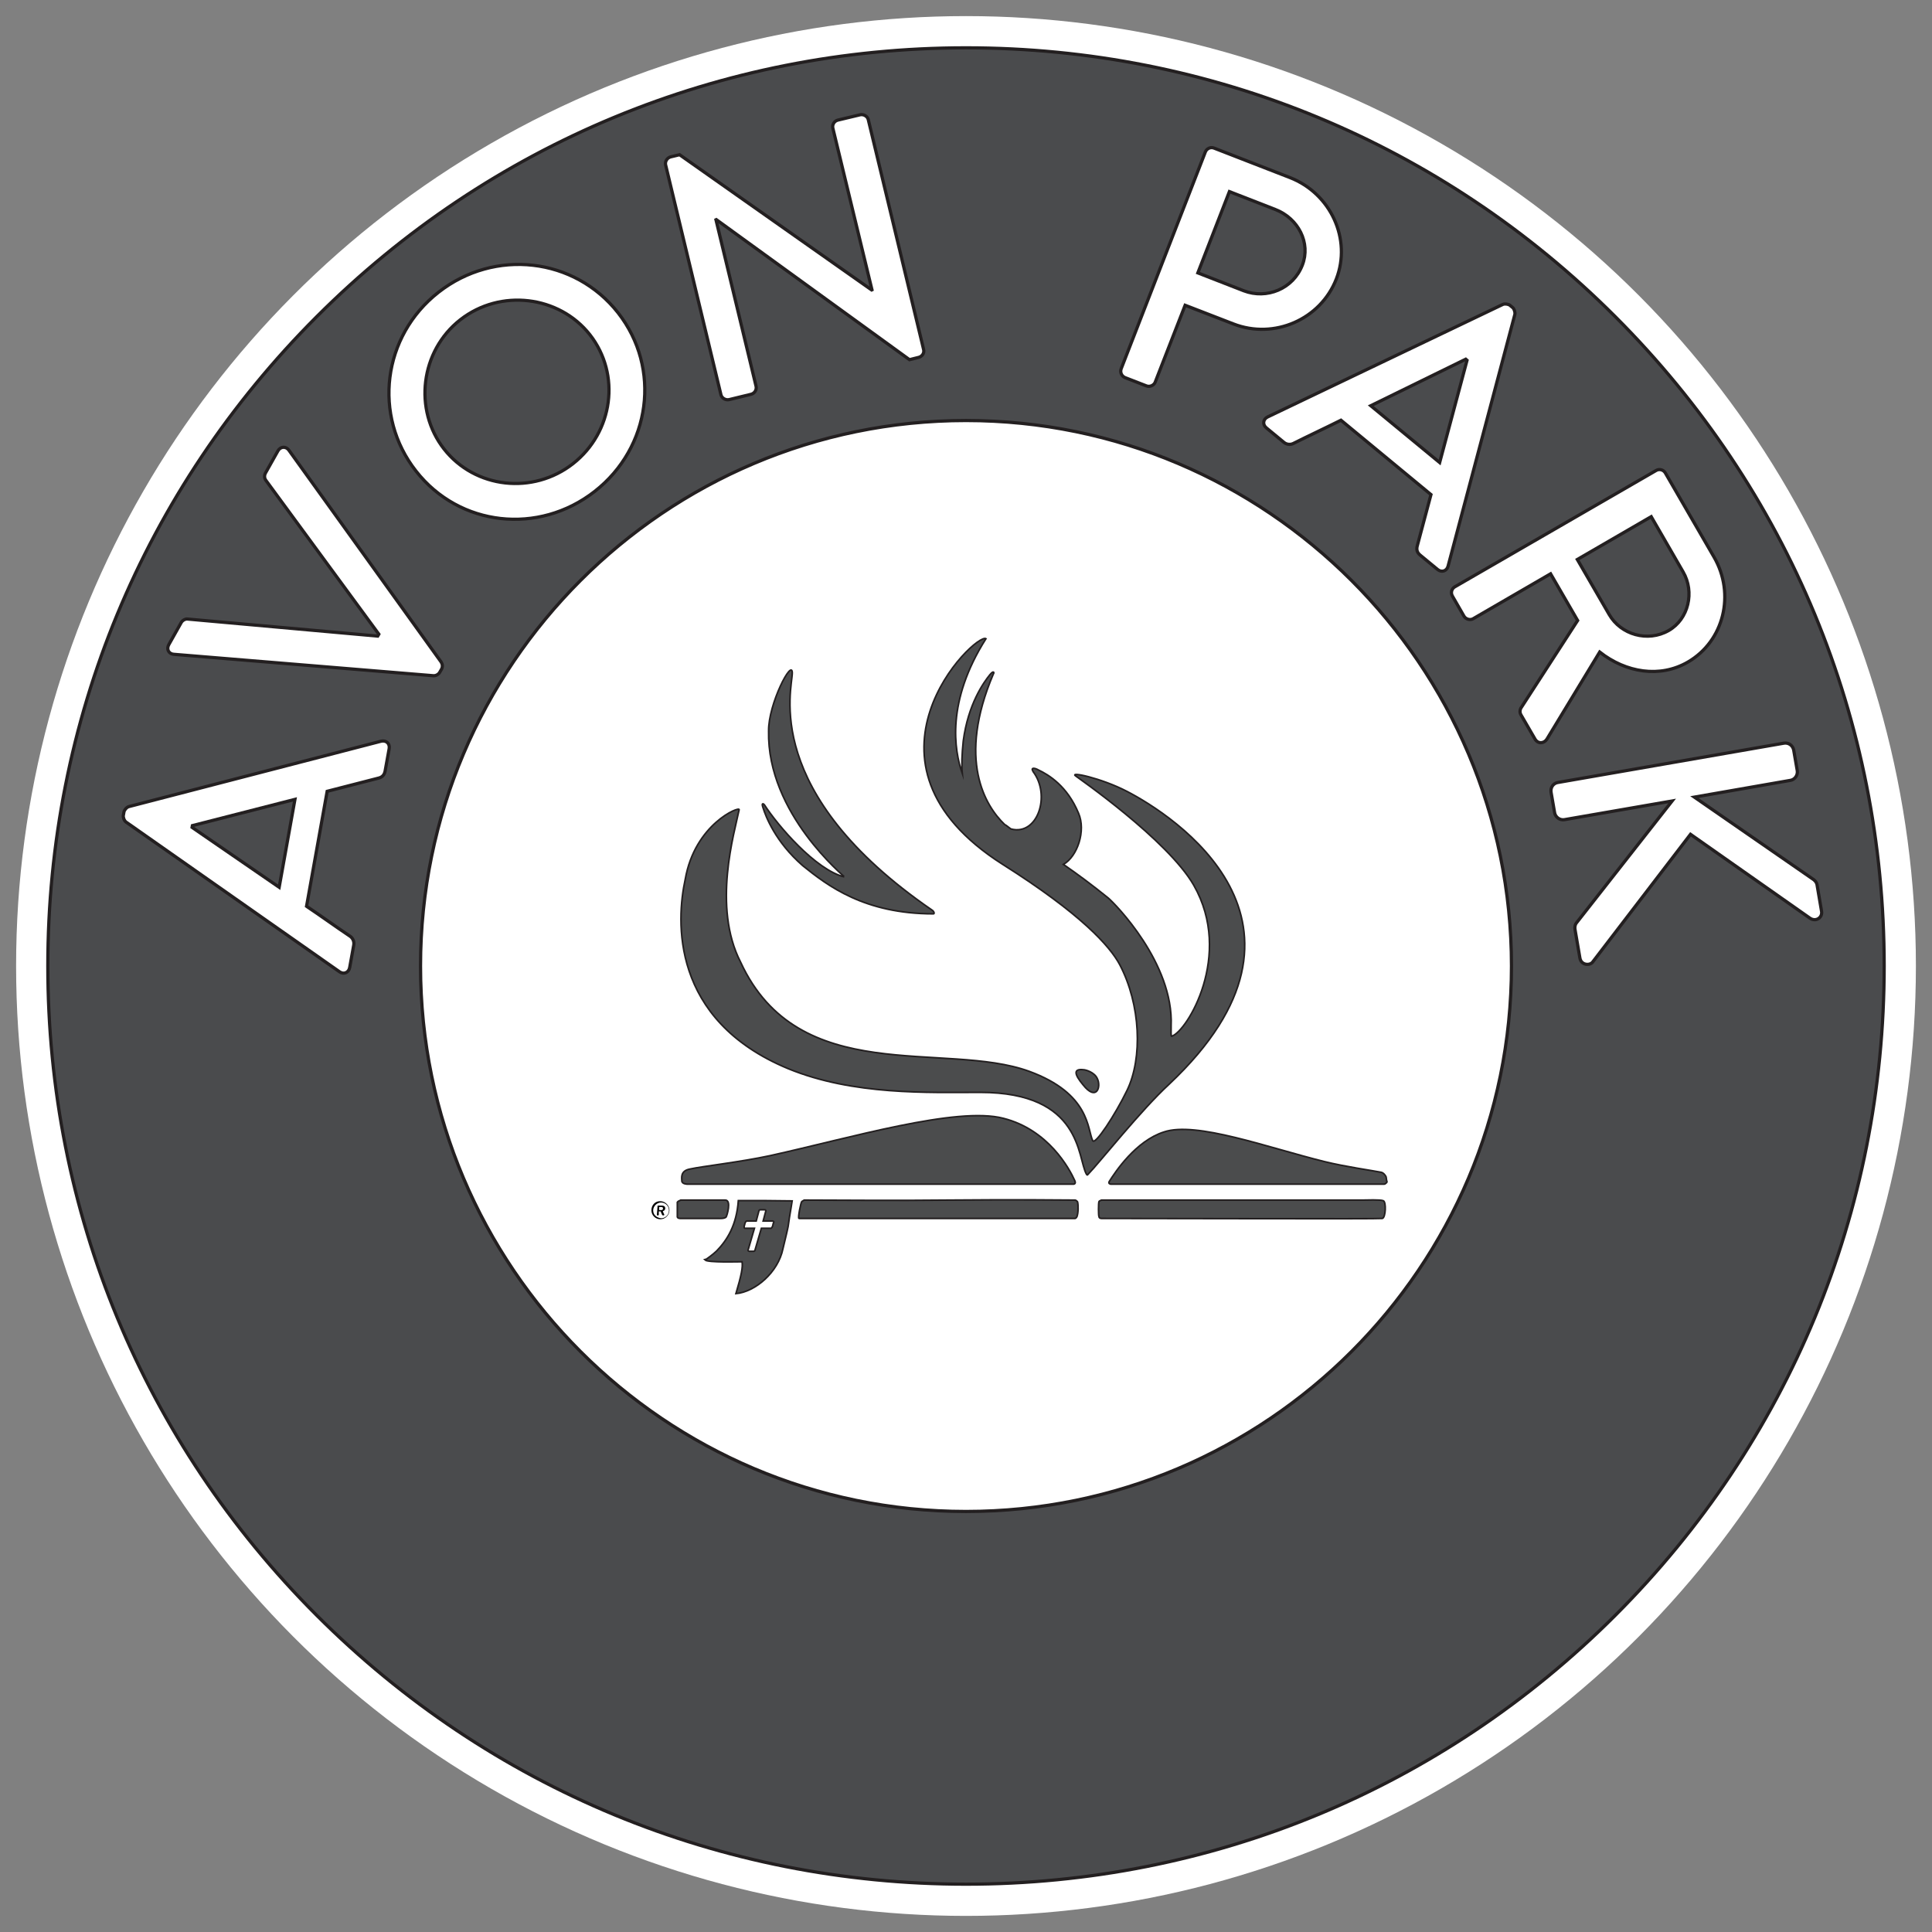 <?xml version="1.0" encoding="utf-8"?>
<!-- Generator: Adobe Illustrator 26.0.1, SVG Export Plug-In . SVG Version: 6.00 Build 0)  -->
<svg version="1.1" xmlns="http://www.w3.org/2000/svg" xmlns:xlink="http://www.w3.org/1999/xlink" x="0px" y="0px"
	 viewBox="0 0 1200 1200" style="enable-background:new 0 0 1200 1200;" xml:space="preserve">
<rect x="0" y="0" width="1200" height="1200" fill="#808080" stroke="none"/>
<style type="text/css">
	.st0{display:none;}
	.st1{display:inline;fill:#26503A;}
	.st2{fill:#FFFFFF;}
	.st3{fill:#4A4B4D;stroke:#231F20;stroke-width:2;stroke-miterlimit:10;}
	.st4{fill:#010101;}
	.st5{fill-rule:evenodd;clip-rule:evenodd;fill:#4B4C4D;stroke:#231F20;stroke-miterlimit:10;}
	.st6{fill:#4B4C4D;stroke:#231F20;stroke-miterlimit:10;}
</style>
<g id="Background" class="st0">
	<rect class="st1" width="1200" height="1200"/>
</g>
<g id="Avon-Park-Logo">
	<g id="Avon-Park-Ring_00000164511881898484531090000005712956992516840589_">
		<circle id="Circle-White-Background" class="st2" cx="600" cy="600" r="590"/>
		<g id="Letter-Centers">
			<path id="R-Center-Gray" class="st3" d="M1025.6,320.9l-45.9,26.6l19.8,34.2c7.2,12.5,23.9,17.4,37,9.9
				c12.3-7.1,16.2-23.9,8.9-36.4L1025.6,320.9z"/>
			<polygon id="A-Center-Gray_00000050660372696306662640000018319405020431316112_" class="st3" points="851.4,252 894.2,287.3 
				911.2,223.8 910.4,223.1 			"/>
			<path id="P-Center-Gray" class="st3" d="M792.1,130.1L763.6,119L744,169.5l28.5,11.1c14.3,5.5,30.7-1.2,36.4-15.9
				C814.3,150.9,806.4,135.6,792.1,130.1z"/>
			<polygon id="A-Center-Gray" class="st3" points="119.3,513.9 173.4,551.1 183.2,496.5 119.5,512.8 			"/>
			<path id="O-Center-Gray" class="st3" d="M285.9,198.6c-24.8,19.4-29.2,55.9-10.1,80.3c19.3,24.6,55.3,28.5,80.1,9.1
				c25-19.6,29.8-55.5,10.5-80.1C347.3,183.6,310.8,179.1,285.9,198.6z"/>
		</g>
		<path id="Avon-Park-Ring" class="st3" d="M1003.3,196.7C895.6,89,752.3,29.7,600,29.7c-152.3,0-295.6,59.3-403.3,167
			C89,304.4,29.7,447.7,29.7,600s59.3,295.6,167,403.3c107.7,107.7,250.9,167,403.3,167c152.3,0,295.6-59.3,403.3-167
			c107.7-107.7,167-250.9,167-403.3S1111,304.4,1003.3,196.7z M937.8,189.6l1.7,1.4c0.9,0.7,1.7,2.8,1.4,4.3l-41.5,156.4
			c-0.8,3-4,4.1-6.5,2l-10.8-8.9c-2.1-1.7-2.4-3.7-1.8-5.8l8.5-31.8l-55.9-46.2c-9.8,4.9-19.7,9.5-29.5,14.4c-1.5,0.8-4,1-6-0.7
			l-10.8-8.9c-2.6-2.1-2.1-5.4,0.7-6.8l146.1-69.9C934.7,188.5,936.9,188.9,937.8,189.6z M696.4,229l52.3-134.7
			c0.8-2,3.2-3.2,5.4-2.3l47.1,18.3c25.4,9.9,38.4,38.3,28.8,63c-9.8,25.2-38.7,37.7-63.9,27.9l-30-11.6l-18.6,47.8
			c-0.8,2-3.4,3.1-5.4,2.3l-13.4-5.2C696.5,233.5,695.6,231.1,696.4,229z M416.7,97.4l5.4-1.3l119.3,84l0.2-0.1L517.3,79.6
			c-0.5-2.1,0.8-4.4,3.1-5l13.8-3.3c2.2-0.5,4.6,0.9,5.1,3l34.4,142.9c0.5,2.1-1,4.3-3.2,4.8l-5.6,1.4l-120-87l-0.2,0.1l24.9,103.4
			c0.5,2.1-0.8,4.4-3.1,5l-13.6,3.3c-2.2,0.5-4.6-0.9-5.1-3l-34.4-142.9C413,100.1,414.5,97.9,416.7,97.4z M272.4,181.5
			c34.9-27.3,84.5-21.6,111.5,12.8c26.9,34.4,20.4,83.6-14.5,110.9s-84.1,21.8-111-12.6C231.4,258.2,237.5,208.8,272.4,181.5z
			 M104.9,400.3l7.7-13.7c0.9-1.5,2.8-2.3,3.9-2.1l118.1,10.6l0.7-1.2l-70.2-95.6c-0.7-0.9-1.2-2.7-0.2-4.5l7.7-13.7
			c1.6-2.9,5-3,6.8-0.5L274,411.2c0.8,1.2,1.1,2.9,0.2,4.5l-1.1,1.9c-0.8,1.4-2.5,2.2-3.9,2.1l-161.2-13.3
			C104.8,406.2,103.2,403.2,104.9,400.3z M241.7,465.1l-2.5,13.8c-0.5,2.6-2,3.9-4.1,4.4l-31.9,8.2l-12.8,71.4
			c9.1,6.1,17.9,12.5,27,18.6c1.4,0.9,2.8,3,2.3,5.6l-2.5,13.8c-0.6,3.3-3.7,4.5-6.3,2.7l-132.6-93c-1.2-0.9-1.9-3-1.7-4.1l0.4-2.2
			c0.2-1.1,1.6-2.9,3-3.3l156.6-40.6C239.8,459.6,242.3,461.8,241.7,465.1z M600,938.8c-186.8,0-338.8-152-338.8-338.8
			s152-338.8,338.8-338.8s338.8,152,338.8,338.8S786.8,938.8,600,938.8z M953.4,459l-8.7-15c-0.9-1.5-0.6-3.2-0.1-4.1l35.3-54.5
			l-16.8-29L915,384.3c-1.9,1.1-4.6,0.3-5.7-1.6l-7.2-12.5c-1.2-2.1-0.4-4.6,1.5-5.7l125.1-72.3c1.9-1.1,4.5-0.5,5.7,1.6l30.2,52.2
			c13.3,23,6.2,52.2-16.2,65.2c-17.4,10.1-38.5,6.6-54.8-6.2l-32.8,54.1C959.1,461.8,955.3,462.3,953.4,459z M1124.2,570.3
			l-74.2-52.1l-60.9,79.5c-1.8,2.1-7,1.9-7.8-2.7l-3-17.5c-0.4-2.2,0.3-3.6,0.8-4.2l59.5-75.8l-66.9,11.6c-2.8,0.5-5.6-1.5-6.1-4.3
			l-2.2-12.7c-0.5-3.1,1.5-5.7,4.3-6.1l140.3-24.4c2.8-0.5,5.5,1.3,6.1,4.3l2.2,12.7c0.5,2.8-1.5,5.7-4.3,6.1l-59.6,10.4l73.3,50.7
			c1.2,0.7,2.6,2,2.9,3.8l2.8,16.4C1132.1,569.9,1127.9,572.8,1124.2,570.3z"/>
	</g>
	<g id="Bird-Bible">
		<g id="Registered_Mark">
			<path class="st4" d="M411.1,748.8h-2.3c-0.4,0-0.4,0-0.4,0.4l-0.4,5.3c0,0.4,0,0.4,0.4,0.4h0.4c0.4,0,0.4-0.4,0.4-0.4v-2.1h1.1
				l0.9,2.1l0.4,0.4h0.6c0.4,0,0.4-0.4,0.4-0.6c-0.4-0.6-0.6-1.1-0.9-2.1c0.6,0,1.5-0.6,1.5-1.7
				C413.2,749.3,412.3,748.8,411.1,748.8z M410.9,751.6h-1.5v-0.2v-1.7h1.5c0.6,0,0.9,0.4,0.9,0.9S411.5,751.6,410.9,751.6z"/>
			<path class="st4" d="M410.2,746.1c-3.2-0.2-5.6,2.4-5.6,5.6c0,3.2,2.6,5.6,5.6,5.6c3,0,5.6-2.6,5.6-5.6
				C415.8,748.8,413.2,746.1,410.2,746.1z M410.6,756.7c-3-0.4-4.9-2.3-4.9-4.9c0-2.6,2.3-4.9,4.9-4.9s4.9,2.1,4.9,4.9
				C415.5,754.4,413.4,756.7,410.6,756.7z"/>
		</g>
		<g id="Bible">
			<path class="st5" d="M667.8,745.4c-2.3,0-37.8-0.4-78.3,0c-33.7,0.4-70.2,0-90,0c-0.6,0.4-1.1,0.6-1.5,0.9
				c-0.6,0.6-2.6,10.5-1.7,10.5c1.3,0,169.4,0,171.5,0c0.6-0.2,0.8-0.6,1.1-1.1c0.9-2.3,0.9-7.2,0.4-9.2
				C668.9,745.9,668.1,745.4,667.8,745.4z"/>
			<path class="st5" d="M450.5,745.4c-0.6,0-3.6,0-4,0c-1.1,0-17.1,0-23.7,0c-0.6,0.4-1.7,0.6-2.1,1.3c0,0.6,0,8.7,0,9.2
				c0,0.4,0.8,0.9,1.7,0.9c6.6,0,22.6,0,24.1,0c0.2,0,3.6,0.2,4.5-0.9C451.5,755.2,454.5,745.4,450.5,745.4z"/>
			<path class="st5" d="M859.2,745.8c-1.9-0.8-10.4-0.4-13-0.4c-10,0-117.3,0-162.1,0c-0.6,0.4-1.3,0.4-1.5,0.9
				c-0.4,0.8-0.4,8.8,0,9.4c0,0.6,0.6,1.1,1.5,1.1c43.7,0,172.4,0.4,174.5,0C860.7,756.3,861.1,746.5,859.2,745.8z"/>
			<path class="st5" d="M623.2,694.6c-29-7.5-95.1,12.2-144.9,23.2c-18.6,4-42,6.6-49.7,8.3c-6.2,1.1-5.1,5.6-5.1,7.3
				c0,2.1,3.4,2.1,3.4,2.1h239.6c0,0,2.1,0.2,1.1-2.1C664.2,725.8,651.2,701.7,623.2,694.6z"/>
			<path class="st5" d="M860.9,730.9c-0.4-0.9-1.7-2.6-3.2-2.8c-5.5-1.1-22-3.4-35-6.6c-35.2-8.7-79.8-25.2-99.8-18.4
				c-17.5,5.6-30.1,24.7-33.9,30.7c-0.9,1.5,0.9,1.7,0.9,1.7h169.6c0,0,0.9,0,1.1-0.4c0.4-0.4,0.9-0.6,0.9-1.1
				C861.1,733.1,861.1,731.5,860.9,730.9z"/>
			<path class="st6" d="M445.1,777c-2.1,2.1-7,5.6-7.2,5.6c1.7,1.7,21.3,1.1,23,1.1c0.6,3.2-0.4,8.3-3.8,19.8
				c12-1.1,26.2-13.2,29.2-27.9c0.9-4,2.3-9.2,3.2-13.7c1.1-8.1,2.6-15.8,2.6-16c-10.7-0.2-22.2-0.2-33.5-0.2
				C457.5,761,451.7,770.2,445.1,777z M462.8,759.5c0.4-0.6,0.6-1.1,0.9-1.1h6l1.7-6.4c0-0.4,0.6-0.6,1.1-0.6h2.3
				c0.6,0,0.9,0.4,0.9,0.6l-1.7,6.4h6c0.8,0.2,0.8,0.8,0.4,1.1l-0.6,2.3c-0.4,0.6-0.6,1.1-0.9,1.1h-6l-4,13.7c0,0.4-0.6,0.6-1.1,0.6
				h-2.3c-0.6,0-0.9-0.4-0.9-0.6l4-13.7h-6c-0.4,0-0.4-0.6-0.4-1.1L462.8,759.5z"/>
		</g>
		<g id="Bird">
			<path class="st6" d="M672.7,664.4c-6-0.6-5.5,2.8,0,9.4c8.3,10.5,11.5,1.3,8.8-4C679.8,666.1,674.5,664.4,672.7,664.4z"/>
			<path class="st6" d="M579.1,565.4c-106.7-73.2-87-137.4-87-147.4c0-9.4-14.9,19.2-14.7,36c-1.1,51.6,47.6,90.7,47.1,90.7
				c-18.1-4.5-41.6-32.2-49.7-44.8c-0.4-0.6-2.1-1.7-0.9,1.7c1.7,5.5,7.7,21.3,24.7,36.1c15.4,12.4,38.2,29.9,81.1,29.9
				C580.6,567.7,580.2,566.2,579.1,565.4z"/>
			<path class="st6" d="M699.9,491.5c-16-8.3-36.5-12.6-31.6-9.4c0.4,0.4,57,39.5,73.2,67.8c24.7,43.3-4.3,90.9-13.7,93.7
				c-0.6,0.4-0.4-2.6-0.4-6.4c1.7-39-35-76-39-79.4c-10-8.1-19.2-14.9-27.9-20.9c8.7-4.9,14.1-20.9,9.4-31.8
				c-7-16.9-18.6-23.9-25-26.9c-1.5-0.9-5.1-2.1-3.2,1.1c11.1,14.7,2.8,39.9-13.7,35.6c-1.5-0.9-2.6-2.1-4-2.8
				c-12-11.5-29.7-40.1-7-93.5c0.6-0.6,0.4-2.6-2.1,0.4c-4,4.9-13.6,18.4-16.6,41.2c-0.9,8.7-1.1,15.2-0.6,20.3
				c-5.1-14.7-10-44.8,14.7-83.8c-6.6-4-89.4,76.8,10.4,140.2c48.6,30.7,66.6,50.8,72.7,62.3c13,24.7,14.3,58,4.5,78.1
				c-7.5,15.4-19.8,34.1-21.3,31.2c-3.4-7-1.5-29.2-39.5-43.1c-52.5-19-143.1,10.4-179.2-67.8c-17.7-34.4-3.8-80.6-0.9-94.7
				c0.4-2.3-27.5,8.8-33.5,43.3c-5.5,25.2-9.4,87.2,64,117.6c40.5,16.6,87,14.7,119.3,14.7c63.4,0,60.2,40.7,65.9,50.8
				c0.4,0.4,0.4,0.9,1.1,0c7-7.2,32.9-39.9,50.3-55.9C833,572.8,728,506,699.9,491.5z"/>
		</g>
	</g>
</g>
</svg>
